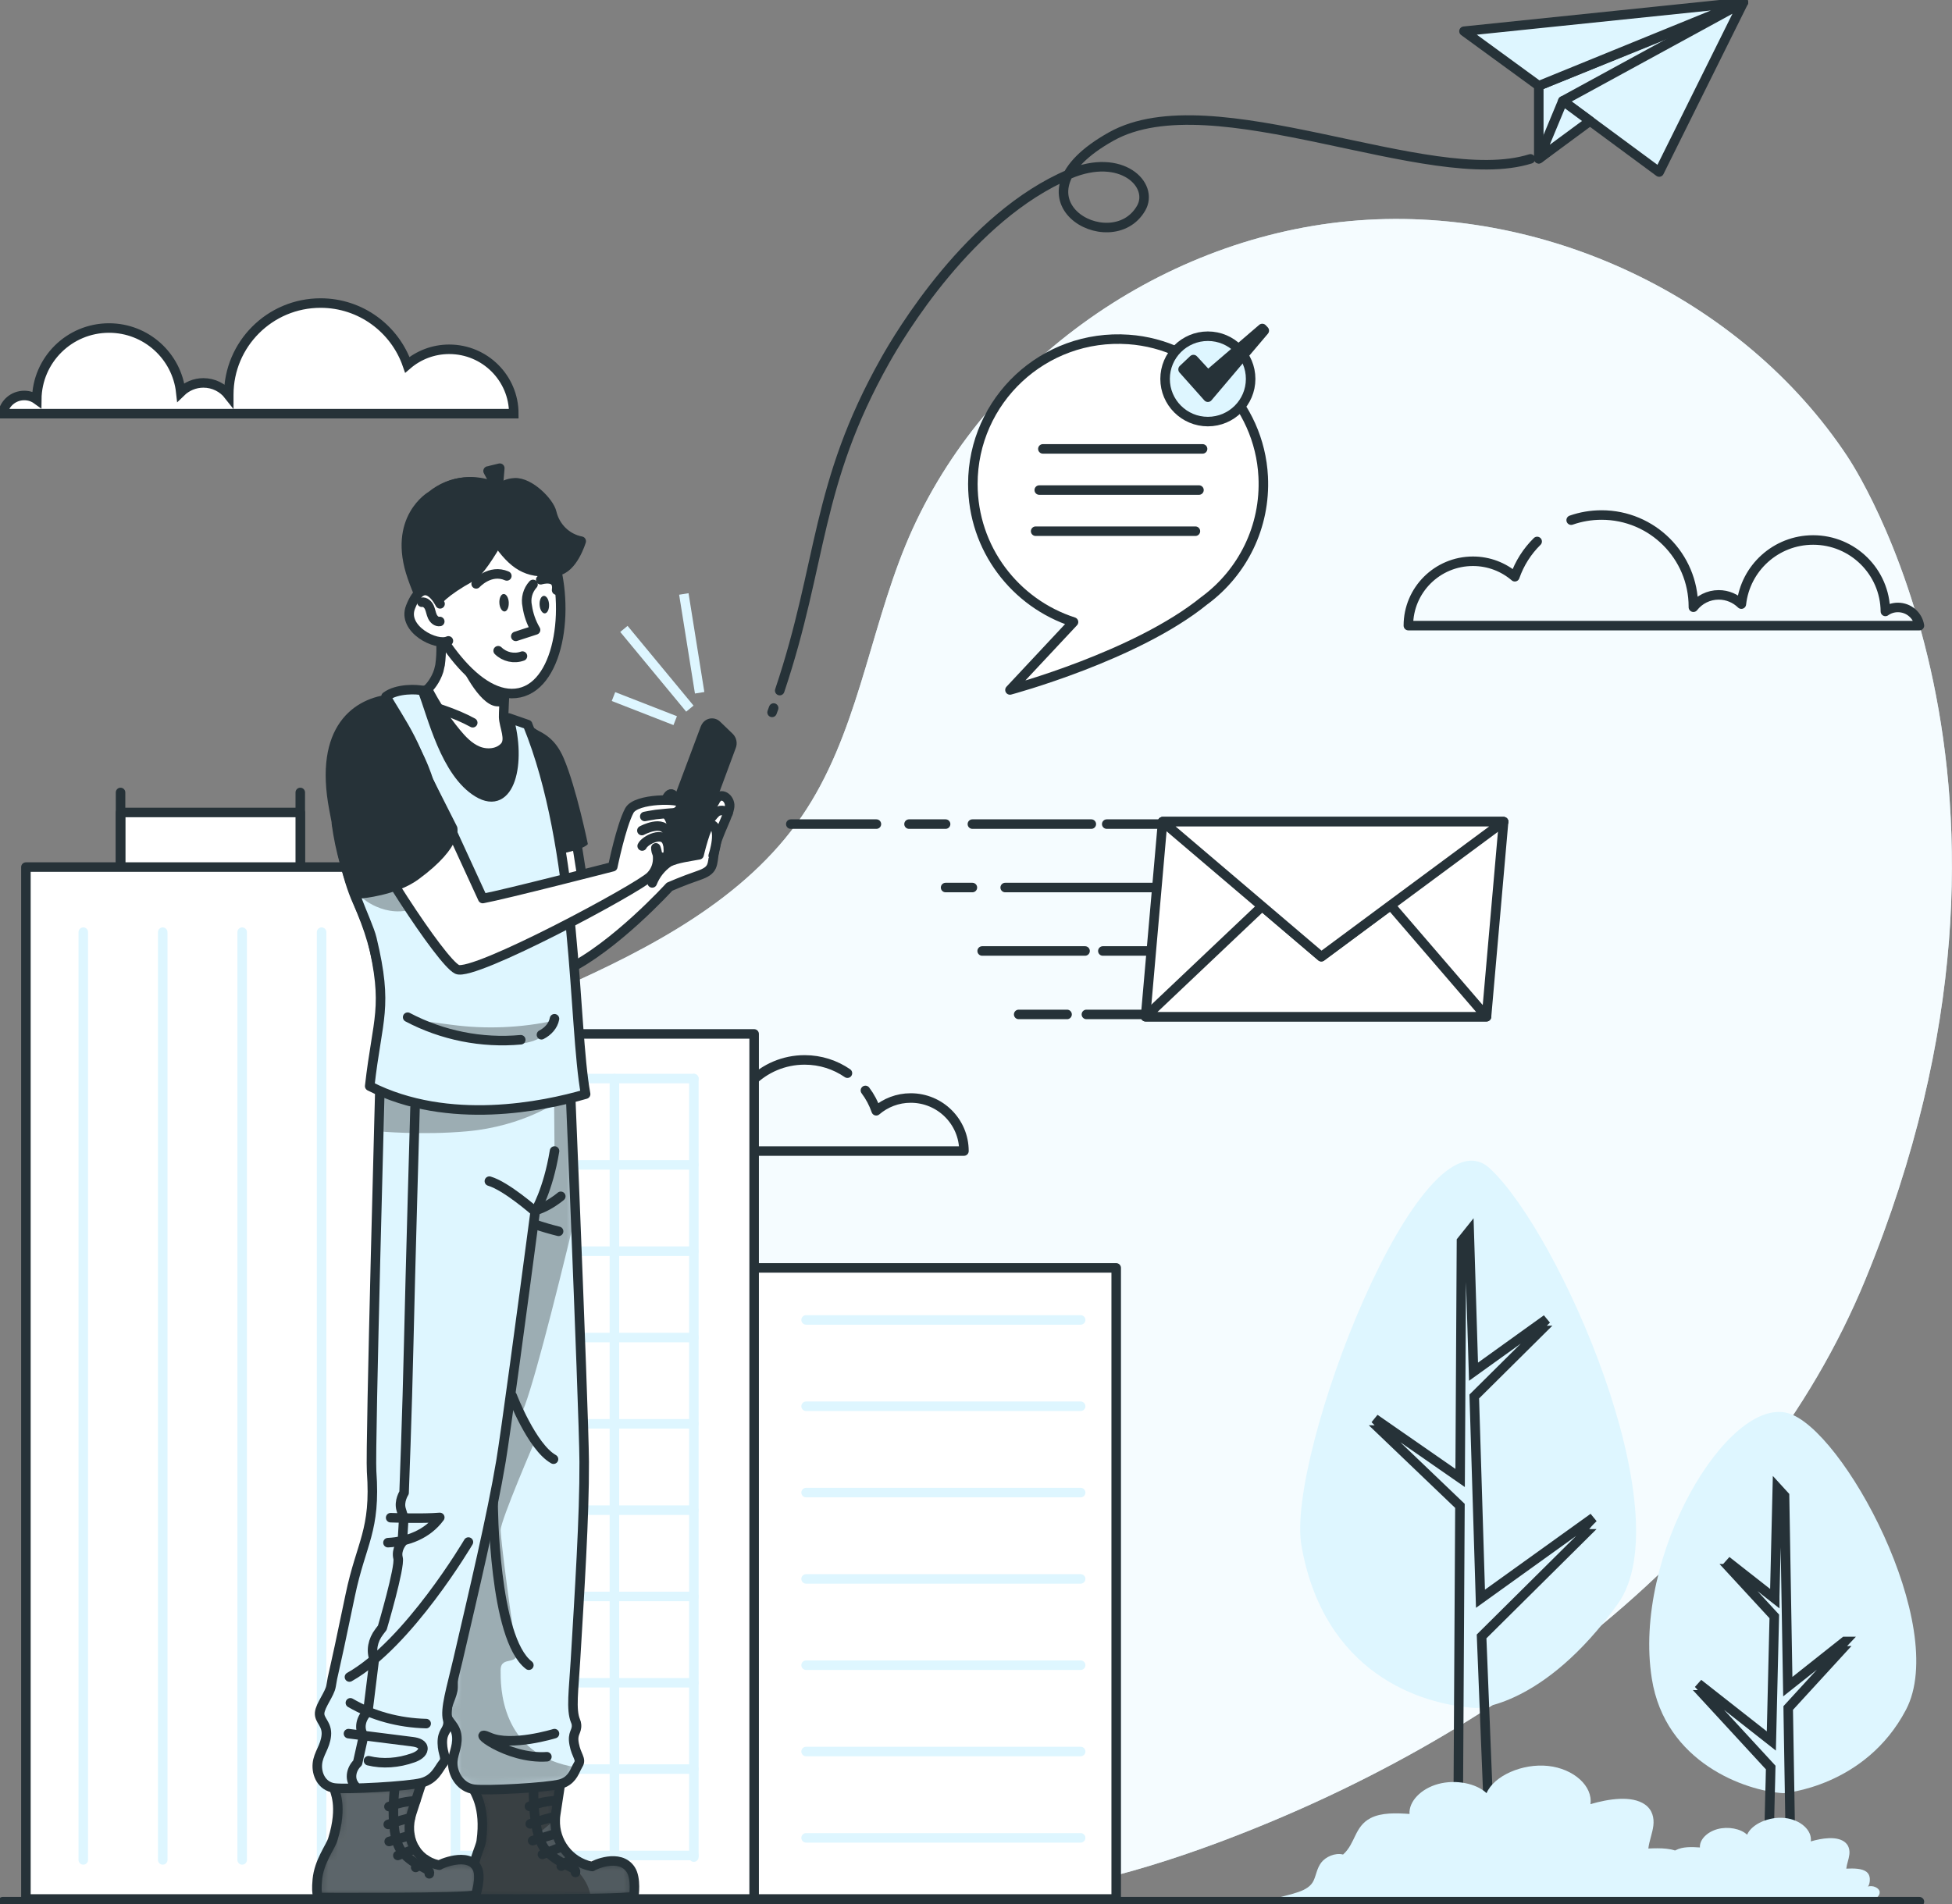 <svg width="205" height="200" viewBox="0 0 205 200" fill="none" xmlns="http://www.w3.org/2000/svg">
<rect x="0" y="0" width="205" height="200" fill="#808080" stroke="none"/>
<g clip-path="url(#clip0_78_16627)">
<path d="M194.063 48.017C183.01 31.274 162.002 21.327 141.691 23.231C121.385 25.135 102.695 38.793 95.097 57.284C91.218 66.731 89.986 77.324 84.184 85.776C78.237 94.441 68.322 99.609 58.597 103.927C48.872 108.245 38.661 112.223 30.985 119.484C23.314 126.745 18.793 138.388 23.329 147.83C27.943 157.427 39.595 161.264 48.006 167.967C56.417 174.67 61.771 184.53 70.366 191.009C78.305 196.993 88.536 199.631 98.567 199.611C108.599 199.592 118.474 197.066 127.844 193.579C156.916 182.752 184.304 162.6 195.903 134.405C217.382 82.181 194.058 48.017 194.058 48.017H194.063Z" fill="#DEF6FF"/>
<g opacity="0.7">
<path d="M194.063 48.017C183.01 31.274 162.002 21.327 141.691 23.231C121.385 25.135 102.695 38.793 95.097 57.284C91.218 66.731 89.986 77.324 84.184 85.776C78.237 94.441 68.322 99.609 58.597 103.927C48.872 108.245 38.661 112.223 30.985 119.484C23.314 126.745 18.793 138.388 23.329 147.83C27.943 157.427 39.595 161.264 48.006 167.967C56.417 174.67 61.771 184.53 70.366 191.009C78.305 196.993 88.536 199.631 98.567 199.611C108.599 199.592 118.474 197.066 127.844 193.579C156.916 182.752 184.304 162.6 195.903 134.405C217.382 82.181 194.058 48.017 194.058 48.017H194.063Z" fill="white"/>
</g>
<path d="M155.008 179.415C155.008 179.415 162.066 179.377 169.892 168.492C176.731 158.977 163.755 129.519 156.473 122.743C149.197 115.967 135.028 152.974 136.678 162.348C139.019 175.705 149.109 179.071 155.013 179.411L155.008 179.415Z" fill="#DEF6FF"/>
<path d="M166.461 161.114L155.597 171.892L156.692 199.354H153.115C153.071 199.164 153.207 180.246 153.324 158.18L144.996 150.21C145.629 150.21 144.495 149.131 144.383 149.025L153.343 155.247C153.416 141.457 153.485 130.354 153.485 130.354L154.297 129.339L154.75 144.085L162.431 138.567C162.319 138.674 161.185 139.752 161.817 139.752L154.828 146.688L155.48 167.933L167.337 159.419C167.176 159.569 165.551 161.114 166.461 161.114Z" stroke="#263238" stroke-miterlimit="10"/>
<path d="M187.297 188.358C187.297 188.358 195.878 187.741 200.162 179.605C204.786 170.819 193.508 149.987 187.745 148.433C181.437 146.728 171.425 163.383 173.474 176.322C174.871 185.157 183.326 188.129 187.293 188.358H187.297Z" fill="#DEF6FF"/>
<path d="M193.741 172.421L187.755 177.167C187.565 166.02 187.414 157.122 187.414 157.122L186.655 156.291L186.382 167.671V167.919L181.315 163.941C181.315 163.941 182.128 164.767 181.714 164.771L186.338 169.789L186.027 182.874L178.356 176.846C178.356 176.846 179.505 178.012 178.916 178.017L185.959 185.662L185.925 187.172L185.881 188.799L185.637 199.121L188.125 199.096C188.066 195.779 188.013 192.297 187.954 188.814C187.906 185.851 187.852 182.888 187.808 180.032C187.808 179.824 187.798 179.62 187.798 179.411L193.299 173.407C192.807 173.412 193.746 172.421 193.746 172.421H193.741Z" stroke="#263238" stroke-miterlimit="10"/>
<path d="M176.604 194.74C175.806 194.103 174.365 194.113 173.11 194.171C173.202 193.37 173.538 192.573 173.635 191.772C173.733 190.971 173.548 190.106 172.754 189.547C171.372 188.576 168.938 188.95 167.03 189.509C167.293 187.619 165.278 185.788 162.591 185.497C159.9 185.205 156.907 186.517 156.118 188.353C155.028 187.313 152.852 186.9 151.041 187.391C149.231 187.881 147.936 189.232 148.029 190.538C146.637 190.446 145.084 190.378 143.93 190.98C142.237 191.864 142.353 193.652 141.049 194.803C140.197 194.584 139.199 195.06 138.761 195.643C138.318 196.221 138.245 196.882 137.973 197.503C137.428 198.747 135.617 198.897 133.889 199.441L177.13 199.796C178.069 199.5 178.873 198.854 178.834 198.164C178.795 197.469 177.631 196.906 176.731 197.251C177.047 197.26 177.544 195.478 176.614 194.735L176.604 194.74Z" fill="#DEF6FF"/>
<path d="M196.039 196.634C195.553 196.245 194.667 196.25 193.898 196.284C193.951 195.793 194.161 195.308 194.219 194.812C194.278 194.317 194.166 193.792 193.679 193.447C192.832 192.855 191.338 193.083 190.17 193.423C190.33 192.267 189.094 191.14 187.449 190.966C185.799 190.786 183.964 191.592 183.482 192.719C182.815 192.083 181.481 191.83 180.372 192.131C179.262 192.432 178.469 193.258 178.527 194.059C177.675 194.001 176.721 193.962 176.016 194.331C174.974 194.871 175.047 195.968 174.249 196.677C173.728 196.541 173.115 196.838 172.847 197.192C172.579 197.547 172.531 197.95 172.365 198.334C172.034 199.096 170.919 199.189 169.863 199.524L196.366 199.742C196.94 199.558 197.432 199.164 197.407 198.742C197.383 198.319 196.672 197.969 196.117 198.183C196.312 198.183 196.614 197.095 196.044 196.643L196.039 196.634Z" fill="#DEF6FF"/>
<path d="M88.998 112.728C87.723 111.849 86.175 111.334 84.505 111.334C80.115 111.334 76.562 114.889 76.562 119.266V119.314C76.051 118.663 75.258 118.246 74.367 118.246C73.603 118.246 72.916 118.552 72.41 119.047C72.065 115.924 69.417 113.495 66.2 113.495C62.768 113.495 59.979 116.259 59.945 119.678C59.639 119.46 59.269 119.334 58.865 119.334C57.925 119.334 57.147 120.014 57.005 120.907H101.234C101.234 117.828 98.733 115.336 95.647 115.336C94.264 115.336 92.994 115.841 92.021 116.677C91.753 115.904 91.368 115.181 90.886 114.54" stroke="#263238" stroke-linecap="round" stroke-linejoin="round"/>
<path d="M165.005 54.637C166.003 54.287 167.079 54.098 168.198 54.098C173.523 54.098 177.84 58.411 177.84 63.724V63.783C178.459 62.991 179.422 62.486 180.503 62.486C181.428 62.486 182.265 62.86 182.878 63.457C183.297 59.669 186.509 56.721 190.418 56.721C194.584 56.721 197.967 60.072 198.006 64.225C198.376 63.958 198.828 63.807 199.32 63.807C200.459 63.807 201.403 64.633 201.578 65.716H147.907C147.907 61.981 150.944 58.955 154.687 58.955C156.366 58.955 157.904 59.567 159.087 60.582C159.578 59.169 160.386 57.906 161.433 56.876" stroke="#263238" stroke-linecap="round" stroke-linejoin="round"/>
<path d="M0.287 43.451H53.959C53.959 39.716 50.921 36.69 47.178 36.69C45.499 36.69 43.961 37.302 42.778 38.317C41.469 34.548 37.892 31.833 33.667 31.833C28.342 31.833 24.025 36.146 24.025 41.46V41.518C23.407 40.726 22.443 40.221 21.362 40.221C20.438 40.221 19.601 40.595 18.987 41.193C18.569 37.404 15.356 34.456 11.448 34.456C7.281 34.456 3.899 37.807 3.86 41.96C3.49 41.693 3.037 41.542 2.546 41.542C1.407 41.542 0.462 42.368 0.287 43.451Z" fill="white" stroke="#263238" stroke-miterlimit="10"/>
<path d="M71.817 62.39L73.477 72.769" stroke="#DEF6FF" stroke-miterlimit="10"/>
<path d="M65.523 66.061L72.45 74.435" stroke="#DEF6FF" stroke-miterlimit="10"/>
<path d="M64.428 73.168L70.911 75.698" stroke="#DEF6FF" stroke-miterlimit="10"/>
<path d="M31.535 91.246V83.241" stroke="#263238" stroke-linecap="round" stroke-linejoin="round"/>
<path d="M12.66 91.246H31.535V85.345H12.66V91.246Z" fill="white" stroke="#263238" stroke-linecap="round" stroke-linejoin="round"/>
<path d="M12.66 91.246V83.241" stroke="#263238" stroke-linecap="round" stroke-linejoin="round"/>
<path d="M79.074 199.471H117.224L117.224 133.181H79.074V199.471Z" fill="white" stroke="#263238" stroke-linecap="round" stroke-linejoin="round"/>
<path d="M41.05 199.471H79.2L79.2 108.604H41.05L41.05 199.471Z" fill="white" stroke="#263238" stroke-linecap="round" stroke-linejoin="round"/>
<path d="M2.721 199.471H40.871L40.871 91.08H2.721L2.721 199.471Z" fill="white" stroke="#263238" stroke-linecap="round" stroke-linejoin="round"/>
<path d="M33.774 97.914V195.367" stroke="#DEF6FF" stroke-linecap="round" stroke-linejoin="round"/>
<path d="M25.432 97.914V195.367" stroke="#DEF6FF" stroke-linecap="round" stroke-linejoin="round"/>
<path d="M17.089 97.914V195.367" stroke="#DEF6FF" stroke-linecap="round" stroke-linejoin="round"/>
<path d="M8.747 97.914V195.367" stroke="#DEF6FF" stroke-linecap="round" stroke-linejoin="round"/>
<path d="M72.868 113.296V122.364V131.427V140.496V149.559V158.627V167.695V176.759V185.827V194.9V195.07" stroke="#DEF6FF" stroke-linecap="round" stroke-linejoin="round"/>
<path d="M64.525 113.296V122.364V131.427V140.496V149.559V158.627V167.695V176.759V185.827V194.9V195.07" stroke="#DEF6FF" stroke-linecap="round" stroke-linejoin="round"/>
<path d="M56.178 113.296V122.364V131.427V140.496V149.559V158.627V167.695V176.759V185.827V194.9V195.07" stroke="#DEF6FF" stroke-linecap="round" stroke-linejoin="round"/>
<path d="M47.835 113.296V122.364V131.427V140.496V149.559V158.627V167.695V176.759V185.827V194.9V195.07" stroke="#DEF6FF" stroke-linecap="round" stroke-linejoin="round"/>
<path d="M72.868 113.296H71.233H63.435H55.633H47.835" stroke="#DEF6FF" stroke-linecap="round" stroke-linejoin="round"/>
<path d="M72.868 122.364H71.233H63.435H55.633H47.835" stroke="#DEF6FF" stroke-linecap="round" stroke-linejoin="round"/>
<path d="M72.868 131.428H71.233H63.435H55.633H47.835" stroke="#DEF6FF" stroke-linecap="round" stroke-linejoin="round"/>
<path d="M72.868 140.495H71.233H63.435H55.633H47.835" stroke="#DEF6FF" stroke-linecap="round" stroke-linejoin="round"/>
<path d="M72.868 149.559H71.233H63.435H55.633H47.835" stroke="#DEF6FF" stroke-linecap="round" stroke-linejoin="round"/>
<path d="M72.868 158.627H71.233H63.435H55.633H47.835" stroke="#DEF6FF" stroke-linecap="round" stroke-linejoin="round"/>
<path d="M72.868 167.695H71.233H63.435H55.633H47.835" stroke="#DEF6FF" stroke-linecap="round" stroke-linejoin="round"/>
<path d="M72.868 176.759H71.233H63.435H55.633H47.835" stroke="#DEF6FF" stroke-linecap="round" stroke-linejoin="round"/>
<path d="M72.868 185.827H71.233H63.435H55.633H47.835" stroke="#DEF6FF" stroke-linecap="round" stroke-linejoin="round"/>
<path d="M72.868 194.899H71.233H63.435H55.633H47.835" stroke="#DEF6FF" stroke-linecap="round" stroke-linejoin="round"/>
<path d="M113.49 138.646H84.656" stroke="#DEF6FF" stroke-linecap="round" stroke-linejoin="round"/>
<path d="M113.49 147.714H84.656" stroke="#DEF6FF" stroke-linecap="round" stroke-linejoin="round"/>
<path d="M113.49 156.782H84.656" stroke="#DEF6FF" stroke-linecap="round" stroke-linejoin="round"/>
<path d="M113.49 165.85H84.656" stroke="#DEF6FF" stroke-linecap="round" stroke-linejoin="round"/>
<path d="M113.49 174.913H84.656" stroke="#DEF6FF" stroke-linecap="round" stroke-linejoin="round"/>
<path d="M113.49 183.981H84.656" stroke="#DEF6FF" stroke-linecap="round" stroke-linejoin="round"/>
<path d="M113.49 193.05H84.656" stroke="#DEF6FF" stroke-linecap="round" stroke-linejoin="round"/>
<path d="M201.578 199.757H184.134H182.104H0.287" stroke="#263238" stroke-linecap="round" stroke-linejoin="round"/>
<path d="M66.565 199.193C66.307 199.315 64.433 199.383 62.043 199.422C57.186 199.504 50.172 199.465 50.172 199.465C50.172 199.465 49.792 199.465 49.646 197.571C49.505 195.677 50.435 194.171 50.542 193.379C51.048 189.746 49.788 188.231 49.768 187.964C49.768 187.692 56.607 187.546 56.607 187.546L58.846 187.396L58.359 190.591C58.33 190.776 58.31 190.961 58.31 191.14C58.218 193.447 59.78 195.551 62.087 196.041C62.111 196.046 62.17 196.056 62.189 196.061H62.194C62.355 195.91 65.105 194.637 66.244 196.396C66.847 197.323 66.565 199.193 66.565 199.193Z" fill="#263238"/>
<mask id="mask0_78_16627" style="mask-type:luminance" maskUnits="userSpaceOnUse" x="49" y="187" width="18" height="13">
<path d="M66.565 199.193C66.307 199.315 64.433 199.383 62.043 199.422C57.186 199.504 50.172 199.465 50.172 199.465C50.172 199.465 49.792 199.465 49.646 197.571C49.505 195.677 50.435 194.171 50.542 193.379C51.048 189.746 49.788 188.231 49.768 187.964C49.768 187.692 56.607 187.546 56.607 187.546L58.846 187.396L58.359 190.591C58.33 190.776 58.31 190.961 58.31 191.14C58.218 193.447 59.78 195.551 62.087 196.041C62.111 196.046 62.17 196.056 62.189 196.061H62.194C62.355 195.91 65.105 194.637 66.244 196.396C66.847 197.323 66.565 199.193 66.565 199.193Z" fill="white"/>
</mask>
<g mask="url(#mask0_78_16627)">
<path opacity="0.2" d="M66.565 199.193C66.307 199.315 64.433 199.383 62.043 199.422C57.186 199.504 50.172 199.465 50.172 199.465C50.172 199.465 49.792 199.465 49.646 197.571C49.505 195.677 50.435 194.171 50.542 193.379C51.048 189.746 49.788 188.231 49.768 187.964C49.768 187.692 56.607 187.546 56.607 187.546L58.846 187.396L58.359 190.591C58.33 190.776 58.31 190.961 58.31 191.14C58.218 193.447 59.78 195.551 62.087 196.041C62.111 196.046 62.17 196.056 62.189 196.061H62.194C62.355 195.91 65.105 194.637 66.244 196.396C66.847 197.323 66.565 199.193 66.565 199.193Z" fill="white"/>
<path opacity="0.3" d="M62.043 199.417C57.186 199.499 50.172 199.46 50.172 199.46C50.172 199.46 49.792 199.46 49.646 197.566C49.505 195.672 50.435 194.166 50.542 193.375C51.048 189.741 49.788 188.226 49.768 187.959C49.768 187.687 56.607 187.541 56.607 187.541L58.846 187.391L58.359 190.587C58.33 190.771 58.31 190.956 58.31 191.135C56.767 192.408 55.541 193.433 55.541 193.433C55.541 193.433 61.771 195.502 62.043 199.417Z" fill="black"/>
</g>
<path d="M66.565 199.193C66.307 199.315 64.433 199.383 62.043 199.422C57.186 199.504 50.172 199.465 50.172 199.465C50.172 199.465 49.792 199.465 49.646 197.571C49.505 195.677 50.435 194.171 50.542 193.379C51.048 189.746 49.788 188.231 49.768 187.964C49.768 187.692 56.607 187.546 56.607 187.546L58.846 187.396L58.359 190.591C58.33 190.776 58.31 190.961 58.31 191.14C58.218 193.447 59.78 195.551 62.087 196.041C62.111 196.046 62.17 196.056 62.189 196.061H62.194C62.355 195.91 65.105 194.637 66.244 196.396C66.847 197.323 66.565 199.193 66.565 199.193Z" stroke="#263238" stroke-linecap="round" stroke-linejoin="round"/>
<path d="M60.301 183.219C60.529 184.438 61.099 184.783 60.729 185.356C60.675 185.443 60.622 185.545 60.568 185.652C60.281 186.245 59.974 187.08 58.845 187.396C57.517 187.77 51.155 188.115 49.782 187.945C48.41 187.775 47.631 186.478 47.553 185.399C47.471 184.326 48.069 183.631 47.977 182.412C47.884 181.198 46.93 180.839 46.867 180.027C46.804 179.221 47.592 178.036 47.582 177.225C47.563 175.515 47.612 177.38 47.952 167.661C48.142 162.119 49.486 160.915 47.952 154.63C47.398 152.362 41.44 111.295 41.44 111.295L59.814 112.393C59.814 112.393 60.106 119.387 60.437 127.649C60.855 138.159 61.337 150.72 61.352 153.547C61.381 159.288 60.855 167.331 60.432 174.471C60.252 177.516 59.945 179.615 60.442 180.775C60.5 180.902 60.534 181.028 60.544 181.164C60.607 181.961 60.067 181.999 60.301 183.219Z" fill="#DEF6FF"/>
<mask id="mask1_78_16627" style="mask-type:luminance" maskUnits="userSpaceOnUse" x="41" y="111" width="21" height="77">
<path d="M60.301 183.219C60.529 184.438 61.099 184.783 60.729 185.356C60.675 185.443 60.622 185.545 60.568 185.652C60.281 186.245 59.974 187.08 58.845 187.396C57.517 187.77 51.155 188.115 49.782 187.945C48.41 187.775 47.631 186.478 47.553 185.399C47.471 184.326 48.069 183.631 47.977 182.412C47.884 181.198 46.93 180.839 46.867 180.027C46.804 179.221 47.592 178.036 47.582 177.225C47.563 175.515 47.612 177.38 47.952 167.661C48.142 162.119 49.486 160.915 47.952 154.63C47.398 152.362 41.44 111.295 41.44 111.295L59.814 112.393C59.814 112.393 60.106 119.387 60.437 127.649C60.855 138.159 61.337 150.72 61.352 153.547C61.381 159.288 60.855 167.331 60.432 174.471C60.252 177.516 59.945 179.615 60.442 180.775C60.5 180.902 60.534 181.028 60.544 181.164C60.607 181.961 60.067 181.999 60.301 183.219Z" fill="white"/>
</mask>
<g mask="url(#mask1_78_16627)">
<path opacity="0.3" d="M60.568 185.647C60.281 186.24 59.974 187.075 58.845 187.391C57.517 187.765 51.155 188.11 49.782 187.94C48.41 187.77 47.631 186.473 47.553 185.395C47.471 184.321 48.069 183.627 47.977 182.407C47.884 181.193 46.93 180.834 46.867 180.023C46.804 179.216 47.592 178.031 47.582 177.22C47.563 175.51 47.612 177.375 47.952 167.656C48.142 162.115 49.486 160.91 47.952 154.625C47.398 152.357 41.44 111.29 41.44 111.29L59.814 112.388C59.814 112.388 60.106 119.382 60.437 127.644C58.222 136.833 55.652 146.946 54.689 148.646L56.207 151.293C56.207 151.293 52.576 159.701 52.576 160.716C52.576 161.731 53.817 171.226 54.226 173.203C54.63 175.18 52.576 173.772 52.576 175.433C52.576 176.958 52.411 184.404 60.568 185.647Z" fill="black"/>
</g>
<path d="M60.301 183.219C60.529 184.438 61.099 184.783 60.729 185.356C60.675 185.443 60.622 185.545 60.568 185.652C60.281 186.245 59.974 187.08 58.845 187.396C57.517 187.77 51.155 188.115 49.782 187.945C48.41 187.775 47.631 186.478 47.553 185.399C47.471 184.326 48.069 183.631 47.977 182.412C47.884 181.198 46.93 180.839 46.867 180.027C46.804 179.221 47.592 178.036 47.582 177.225C47.563 175.515 47.612 177.38 47.952 167.661C48.142 162.119 49.486 160.915 47.952 154.63C47.398 152.362 41.44 111.295 41.44 111.295L59.814 112.393C59.814 112.393 60.106 119.387 60.437 127.649C60.855 138.159 61.337 150.72 61.352 153.547C61.381 159.288 60.855 167.331 60.432 174.471C60.252 177.516 59.945 179.615 60.442 180.775C60.5 180.902 60.534 181.028 60.544 181.164C60.607 181.961 60.067 181.999 60.301 183.219Z" stroke="#263238" stroke-linecap="round" stroke-linejoin="round"/>
<path d="M58.894 125.662C58.894 125.662 56.64 127.62 54.718 127.255" stroke="#263238" stroke-linecap="round" stroke-linejoin="round"/>
<path d="M58.665 129.339C58.665 129.339 54.869 128.426 54.435 127.658" stroke="#263238" stroke-linecap="round" stroke-linejoin="round"/>
<path d="M53.798 146.64C53.798 146.64 55.852 151.997 58.13 153.274" stroke="#263238" stroke-linecap="round" stroke-linejoin="round"/>
<path d="M58.232 182.102C58.232 182.102 53.681 183.505 51.394 182.48C49.106 181.456 53.18 184.826 57.434 184.53" stroke="#263238" stroke-linecap="round" stroke-linejoin="round"/>
<path d="M51.788 157.884C51.788 157.884 51.827 172.086 55.54 174.913" stroke="#263238" stroke-linecap="round" stroke-linejoin="round"/>
<path d="M55.599 189.741C55.599 189.741 57.02 189.153 58.353 189.163" stroke="#263238" stroke-linecap="round" stroke-linejoin="round"/>
<path d="M55.686 191.582C55.686 191.582 57.005 191.116 57.954 190.902" stroke="#263238" stroke-linecap="round" stroke-linejoin="round"/>
<path d="M55.935 193.345L58.062 192.709" stroke="#263238" stroke-linecap="round" stroke-linejoin="round"/>
<path d="M56.966 194.788L58.718 194.099" stroke="#263238" stroke-linecap="round" stroke-linejoin="round"/>
<path d="M58.947 196.022L59.969 195.245" stroke="#263238" stroke-linecap="round" stroke-linejoin="round"/>
<path d="M56.042 187.988C56.042 187.988 55.871 192.865 57.409 194.443C58.947 196.027 60.578 196.07 60.437 196.687" stroke="#263238" stroke-linecap="round" stroke-linejoin="round"/>
<path d="M42.01 187.415C42.01 187.415 35.127 187.561 35.098 187.828C35.074 188.1 36.072 189.611 34.942 193.239C34.694 194.031 33.506 195.531 33.326 197.426C33.146 199.32 33.526 199.315 33.526 199.315C33.526 199.315 49.126 199.402 49.963 199.043C49.963 199.043 50.566 197.178 50.123 196.255C49.247 194.414 46.03 195.901 46.132 195.92C46.166 195.93 46.064 195.905 46.03 195.896C43.63 195.366 42.423 192.967 43.241 190.456L44.278 187.265L42.014 187.415H42.01Z" fill="#263238"/>
<mask id="mask2_78_16627" style="mask-type:luminance" maskUnits="userSpaceOnUse" x="33" y="187" width="18" height="13">
<path d="M42.01 187.415C42.01 187.415 35.127 187.561 35.098 187.828C35.074 188.1 36.072 189.611 34.942 193.239C34.694 194.031 33.506 195.531 33.326 197.426C33.146 199.32 33.526 199.315 33.526 199.315C33.526 199.315 49.126 199.402 49.963 199.043C49.963 199.043 50.566 197.178 50.123 196.255C49.247 194.414 46.03 195.901 46.132 195.92C46.166 195.93 46.064 195.905 46.03 195.896C43.63 195.366 42.423 192.967 43.241 190.456L44.278 187.265L42.014 187.415H42.01Z" fill="white"/>
</mask>
<g mask="url(#mask2_78_16627)">
<path opacity="0.25" d="M42.01 187.415C42.01 187.415 35.127 187.561 35.098 187.828C35.074 188.1 36.072 189.611 34.942 193.239C34.694 194.031 33.506 195.531 33.326 197.426C33.146 199.32 33.526 199.315 33.526 199.315C33.526 199.315 49.126 199.402 49.963 199.043C49.963 199.043 50.566 197.178 50.123 196.255C49.247 194.414 46.03 195.901 46.132 195.92C46.166 195.93 46.064 195.905 46.03 195.896C43.63 195.366 42.423 192.967 43.241 190.456L44.278 187.265L42.014 187.415H42.01Z" fill="white"/>
</g>
<path d="M42.01 187.415C42.01 187.415 35.127 187.561 35.098 187.828C35.074 188.1 36.072 189.611 34.942 193.239C34.694 194.031 33.506 195.531 33.326 197.426C33.146 199.32 33.526 199.315 33.526 199.315C33.526 199.315 49.126 199.402 49.963 199.043C49.963 199.043 50.566 197.178 50.123 196.255C49.247 194.414 46.03 195.901 46.132 195.92C46.166 195.93 46.064 195.905 46.03 195.896C43.63 195.366 42.423 192.967 43.241 190.456L44.278 187.265L42.014 187.415H42.01Z" stroke="#263238" stroke-linecap="round" stroke-linejoin="round"/>
<path d="M58.164 112.388L39.98 111.29C39.98 111.29 38.86 152.289 39.026 154.552C39.479 160.827 37.931 162.027 36.782 167.564C34.772 177.269 35.044 175.403 34.767 177.113C34.636 177.924 33.648 179.105 33.57 179.911C33.492 180.717 34.387 181.077 34.271 182.291C34.154 183.505 33.433 184.2 33.331 185.273C33.229 186.347 33.784 187.643 35.122 187.813C36.466 187.983 42.886 187.638 44.283 187.264C45.679 186.89 46.054 185.802 46.517 185.229C46.984 184.656 46.478 184.311 46.453 183.097C46.429 181.883 46.979 181.839 47.052 181.043C47.067 180.911 47.052 180.78 47.018 180.654C46.716 179.493 47.388 177.4 48.094 174.359C49.744 167.234 51.657 159.2 52.615 153.469C53.092 150.613 54.81 137.819 56.207 127.255C56.207 127.255 57.551 125.089 58.237 120.902" fill="#DEF6FF"/>
<mask id="mask3_78_16627" style="mask-type:luminance" maskUnits="userSpaceOnUse" x="33" y="111" width="26" height="77">
<path d="M58.164 112.388L39.98 111.29C39.98 111.29 38.86 152.289 39.026 154.552C39.479 160.827 37.931 162.027 36.782 167.564C34.772 177.269 35.044 175.403 34.767 177.113C34.636 177.924 33.648 179.105 33.57 179.911C33.492 180.717 34.387 181.077 34.271 182.291C34.154 183.505 33.433 184.2 33.331 185.273C33.229 186.347 33.784 187.643 35.122 187.813C36.466 187.983 42.886 187.638 44.283 187.264C45.679 186.89 46.054 185.802 46.517 185.229C46.984 184.656 46.478 184.311 46.453 183.097C46.429 181.883 46.979 181.839 47.052 181.043C47.067 180.911 47.052 180.78 47.018 180.654C46.716 179.493 47.388 177.4 48.094 174.359C49.744 167.234 51.657 159.2 52.615 153.469C53.092 150.613 54.81 137.819 56.207 127.255C56.207 127.255 57.551 125.089 58.237 120.902" fill="white"/>
</mask>
<g mask="url(#mask3_78_16627)">
<path opacity="0.3" d="M39.941 112.713L39.78 118.838C39.78 118.838 44.263 119.26 49.009 118.838C55.02 118.304 58.67 115.647 58.67 115.647L58.169 112.388C58.169 112.388 51.359 114.219 48.001 113.961C44.638 113.704 41.474 113.301 39.946 112.713H39.941Z" fill="black"/>
</g>
<path d="M58.164 112.388L39.98 111.29C39.98 111.29 38.86 152.289 39.026 154.552C39.479 160.827 37.931 162.027 36.782 167.564C34.772 177.269 35.044 175.403 34.767 177.113C34.636 177.924 33.648 179.105 33.57 179.911C33.492 180.717 34.387 181.077 34.271 182.291C34.154 183.505 33.433 184.2 33.331 185.273C33.229 186.347 33.784 187.643 35.122 187.813C36.466 187.983 42.886 187.638 44.283 187.264C45.679 186.89 46.054 185.802 46.517 185.229C46.984 184.656 46.478 184.311 46.453 183.097C46.429 181.883 46.979 181.839 47.052 181.043C47.067 180.911 47.052 180.78 47.018 180.654C46.716 179.493 47.388 177.4 48.094 174.359C49.744 167.234 51.657 159.2 52.615 153.469C53.092 150.613 54.81 137.819 56.207 127.255C56.207 127.255 57.551 125.089 58.237 120.902" stroke="#263238" stroke-linecap="round" stroke-linejoin="round"/>
<path d="M49.194 161.979C49.194 161.979 42.91 172.664 36.699 176.156" stroke="#263238" stroke-linecap="round" stroke-linejoin="round"/>
<path d="M36.597 182.102C38.846 182.388 41.094 182.67 43.348 182.956C43.849 183.02 44.463 183.214 44.414 183.729C44.37 184.176 43.844 184.477 43.397 184.637C41.83 185.2 40.17 185.312 38.7 184.948" stroke="#263238" stroke-linecap="round" stroke-linejoin="round"/>
<path d="M36.797 178.867C39.123 180.222 41.869 180.975 44.755 181.048" stroke="#263238" stroke-linecap="round" stroke-linejoin="round"/>
<path d="M41.026 159.42C41.026 159.42 44.443 159.546 46.186 159.391C44.886 161.168 42.803 161.941 40.744 162.043" stroke="#263238" stroke-linecap="round" stroke-linejoin="round"/>
<path d="M43.587 116.356C43.587 116.356 43.085 133.813 42.925 141.074C42.764 148.335 42.438 156.801 42.438 156.801C42.438 156.801 41.859 157.676 42.131 158.564L42.404 159.458L42.253 161.984C42.253 161.984 41.571 162.742 41.805 163.664C42.039 164.582 40.15 170.979 40.15 170.979L39.824 171.407C39.138 172.3 38.938 173.413 39.308 174.311L38.632 179.79L38.622 179.8C37.862 180.523 37.678 181.602 38.194 182.32L37.556 185.172C36.884 185.822 36.719 186.789 37.171 187.435L37.283 187.595" stroke="#263238" stroke-linecap="round" stroke-linejoin="round"/>
<path d="M75.078 84.183C74.581 85.247 70.444 88.079 70.444 88.079C70.444 87.612 70.541 87.151 70.736 86.728C71.033 86.277 71.242 85.835 71.412 85.568C71.461 84.829 71.218 84.101 70.736 83.537C70.171 82.916 69.728 84.475 69.48 85.519C69.237 86.558 67.601 88.142 67.679 88.9C67.816 89.788 68.001 90.672 68.229 91.542C68.229 91.542 61.294 93.975 60.529 92.494C58.904 89.366 57.112 86.325 55.156 83.387C53.525 85.66 54.81 88.797 55.73 92.654C56.65 96.511 59.478 101.907 59.478 101.907C64.55 99.483 70.312 93.145 70.312 93.145C70.312 93.145 71.666 92.542 73.34 91.969C75.014 91.396 74.771 90.906 75.039 89.264C75.311 87.622 76.713 85.383 76.63 84.533C76.547 83.683 75.564 83.12 75.073 84.183H75.078Z" fill="white" stroke="#263238" stroke-linecap="round" stroke-linejoin="round"/>
<path d="M58.675 92.382C58.612 95.898 59.308 107.822 60.062 112.553L39.42 112.034V111.689C40.934 106.093 39.951 100.056 37.561 94.772C36.296 91.979 35.731 88.409 35.079 85.028C33.419 76.421 37.585 73.76 41.066 73.43C42.409 73.366 42.526 72.468 43.523 72.531C44.419 72.584 44.984 72.511 45.509 72.288C45.943 74.051 48.342 79.229 49.165 79.821C49.987 80.414 51.18 80.603 52.012 80.025C52.84 79.447 53.068 78.345 53.258 77.354C53.355 76.829 53.487 76.276 53.716 75.795C54.932 76.402 57.054 77.121 58.632 79.953C60.559 86.204 59.508 82.197 61.007 91.367C61.236 92.77 58.675 92.387 58.675 92.387V92.382Z" fill="white" stroke="#263238" stroke-linecap="round" stroke-linejoin="round"/>
<path d="M55.419 76.11L53.423 75.416C54.776 80.049 53.608 85.319 50.182 83.24C46.76 81.162 45.402 75.168 44.38 72.545C43.844 72.38 41.669 72.297 40.539 73.167C41.717 75.319 44.92 79.593 44.54 83.066C44.117 86.947 41.056 90.405 35.331 86.5C36.11 92.386 38.588 96.632 39.06 98.618C40.802 105.884 39.639 106.899 38.826 114.088C47.091 118.304 57.113 116.206 61.503 114.928C60.164 107.642 60.748 89.186 55.414 76.115L55.419 76.11Z" fill="#DEF6FF"/>
<mask id="mask4_78_16627" style="mask-type:luminance" maskUnits="userSpaceOnUse" x="35" y="72" width="27" height="45">
<path d="M55.419 76.11L53.423 75.416C54.776 80.049 53.608 85.319 50.182 83.24C46.76 81.162 45.402 75.168 44.38 72.545C43.844 72.38 41.669 72.297 40.539 73.167C41.717 75.319 44.92 79.593 44.54 83.066C44.117 86.947 41.056 90.405 35.331 86.5C36.11 92.386 38.588 96.632 39.06 98.618C40.802 105.884 39.639 106.899 38.826 114.088C47.091 118.304 57.113 116.206 61.503 114.928C60.164 107.642 60.748 89.186 55.414 76.115L55.419 76.11Z" fill="white"/>
</mask>
<g mask="url(#mask4_78_16627)">
<path opacity="0.3" d="M42.808 107.03C42.808 107.03 56.305 112.907 58.232 107.205C54.684 107.973 51.038 108.123 47.441 107.647L42.808 107.035" fill="black"/>
<path opacity="0.3" d="M38.028 94.319L47.831 86.543C47.831 86.543 49.768 91.895 44.56 94.951C41.031 97.025 38.023 94.314 38.023 94.314L38.028 94.319Z" fill="black"/>
</g>
<path d="M55.419 76.11L53.423 75.416C54.776 80.049 53.608 85.319 50.182 83.24C46.76 81.162 45.402 75.168 44.38 72.545C43.844 72.38 41.669 72.297 40.539 73.167C41.717 75.319 44.92 79.593 44.54 83.066C44.117 86.947 41.056 90.405 35.331 86.5C36.11 92.386 38.588 96.632 39.06 98.618C40.802 105.884 39.639 106.899 38.826 114.088C47.091 118.304 57.113 116.206 61.503 114.928C60.164 107.642 60.748 89.186 55.414 76.115L55.419 76.11Z" stroke="#263238" stroke-linecap="round" stroke-linejoin="round"/>
<path d="M58.232 107.012C58.1 107.75 57.531 108.352 56.864 108.692" stroke="#263238" stroke-linecap="round" stroke-linejoin="round"/>
<path d="M54.689 109.217C50.61 109.596 46.429 108.76 42.812 106.847" stroke="#263238" stroke-linecap="round" stroke-linejoin="round"/>
<path d="M73.598 76.3L69.388 87.544C69.232 87.948 69.281 88.409 69.509 88.773L70.293 90.026C70.678 90.643 72.036 90.828 72.62 90.43C72.824 90.289 72.985 90.09 73.087 89.852L77.253 78.617C77.477 78.093 77.356 77.476 76.951 77.082L75.637 75.815C75.126 75.314 74.323 75.344 73.846 75.883C73.739 76.004 73.656 76.145 73.598 76.3Z" fill="#263238"/>
<path d="M35.331 79.331C35.331 79.331 35.331 81.366 36.529 84.203C38.563 89.021 46.307 101.013 48.006 101.824C49.705 102.635 67.066 93.31 68.322 92.032C69.578 90.755 68.877 89.06 68.877 89.06C68.877 89.06 68.857 90.255 69.875 90.036C70.517 89.895 69.987 87.913 69.987 87.913C69.987 87.913 71.164 87.083 70.045 85.548C70.045 85.548 71.632 85.548 71.525 84.353C71.481 83.877 66.808 83.804 66.093 85.145C65.222 86.777 64.355 91.037 64.355 91.037C64.355 91.037 53.039 93.951 50.697 94.383L44.536 80.973" fill="white"/>
<path d="M35.331 79.331C35.331 79.331 35.331 81.366 36.529 84.203C38.563 89.021 46.307 101.013 48.006 101.824C49.705 102.635 67.066 93.31 68.322 92.032C69.578 90.755 68.877 89.06 68.877 89.06C68.877 89.06 68.857 90.255 69.875 90.036C70.517 89.895 69.987 87.913 69.987 87.913C69.987 87.913 71.164 87.083 70.045 85.548C70.045 85.548 71.632 85.548 71.525 84.353C71.481 83.877 66.808 83.804 66.093 85.145C65.222 86.777 64.355 91.037 64.355 91.037C64.355 91.037 53.039 93.951 50.697 94.383L44.536 80.973" stroke="#263238" stroke-linecap="round" stroke-linejoin="round"/>
<path d="M68.497 92.742C68.847 91.853 69.456 91.09 70.244 90.551C71.159 90.114 72.42 89.983 73.418 89.788C73.418 89.788 74.197 86.5 74.62 86.588C75.91 86.86 74.902 89.881 74.902 89.881" fill="white"/>
<path d="M68.497 92.742C68.847 91.853 69.456 91.09 70.244 90.551C71.159 90.114 72.42 89.983 73.418 89.788C73.418 89.788 74.197 86.5 74.62 86.588C75.91 86.86 74.902 89.881 74.902 89.881" stroke="#263238" stroke-linecap="round" stroke-linejoin="round"/>
<path d="M76.46 85.407C76.115 85.062 75.56 85.038 75.185 85.354C74.562 85.922 73.608 87.53 72.591 88.389" stroke="#263238" stroke-linecap="round" stroke-linejoin="round"/>
<path d="M67.441 88.865C67.718 88.253 69.69 87.214 70.084 88.545" stroke="#263238" stroke-linecap="round" stroke-linejoin="round"/>
<path d="M67.412 87.243C67.412 87.243 69.694 85.999 70.152 87.539" stroke="#263238" stroke-linecap="round" stroke-linejoin="round"/>
<path d="M67.714 85.762C67.714 85.762 68.668 85.577 68.872 85.558C69.632 85.48 70.449 85.388 70.858 85.388" stroke="#263238" stroke-linecap="round" stroke-linejoin="round"/>
<path d="M56.202 127.26C56.202 127.26 53.165 124.584 51.394 124.069L56.202 127.26Z" fill="#DEF6FF"/>
<path d="M56.202 127.26C56.202 127.26 53.165 124.584 51.394 124.069" stroke="#263238" stroke-linecap="round" stroke-linejoin="round"/>
<path d="M40.847 189.766C40.847 189.766 42.317 189.168 43.65 189.178" stroke="#263238" stroke-linecap="round" stroke-linejoin="round"/>
<path d="M40.773 191.641C40.773 191.641 42.131 191.165 43.1 190.946" stroke="#263238" stroke-linecap="round" stroke-linejoin="round"/>
<path d="M40.871 193.433L43.051 192.787" stroke="#263238" stroke-linecap="round" stroke-linejoin="round"/>
<path d="M41.781 194.9L43.587 194.2" stroke="#263238" stroke-linecap="round" stroke-linejoin="round"/>
<path d="M43.655 196.158L44.74 195.366" stroke="#263238" stroke-linecap="round" stroke-linejoin="round"/>
<path d="M41.44 187.988C41.44 187.988 40.847 192.942 42.253 194.55C43.655 196.158 45.281 196.206 45.086 196.828" stroke="#263238" stroke-linecap="round" stroke-linejoin="round"/>
<path d="M53.238 75.217C53.238 75.217 55.292 83.211 51.997 83.814C47.505 84.639 44.385 72.54 44.385 72.54C45.071 72.492 45.154 72.21 45.752 71.865C45.752 71.865 50.776 81.861 53.243 75.212L53.238 75.217Z" fill="#263238"/>
<path d="M39.576 73.702C39.576 73.702 34.879 74.634 34.859 81.599C34.84 88.516 37.941 94.373 37.941 94.373C37.941 94.373 41.61 94.077 43.927 92.382C48.785 88.832 48.006 86.84 48.006 86.84L45.456 81.798C45.456 81.798 44.618 78.573 40.978 73.425L39.576 73.697V73.702Z" fill="#263238"/>
<path d="M55.711 76.387C58.271 83.638 58.383 86.353 58.846 89.7C58.846 89.7 61.352 89.2 61.737 88.661C61.737 88.661 60.52 82.725 59.206 79.656C58.373 77.708 57.269 77.018 55.711 76.387Z" fill="#263238"/>
<path d="M53.234 68.154C53.234 68.154 52.869 74.799 52.893 75.333C52.937 76.343 53.667 77.674 52.995 78.427C52.319 79.18 51.111 79.267 50.177 78.879C49.242 78.49 48.522 77.723 47.88 76.941C46.726 75.532 45.714 74.002 44.891 72.385C45.125 72.21 45.767 71.452 46.079 70.442C46.079 70.442 46.205 69.879 46.215 69.854C46.41 68.519 46.337 67.071 46.157 65.735C45.796 63.03 44.984 60.772 44.984 60.772L53.234 68.159V68.154Z" fill="white" stroke="#263238" stroke-linecap="round" stroke-linejoin="round"/>
<path d="M46.312 74.498C47.743 74.984 48.785 75.445 49.647 75.916L46.312 74.498Z" fill="#263238"/>
<path d="M46.312 74.498C47.743 74.984 48.785 75.445 49.647 75.916" stroke="#263238" stroke-linecap="round" stroke-linejoin="round"/>
<path d="M45.29 52.082C45.29 52.082 41.143 54.447 43.294 60.621C45.446 66.794 50.22 73.691 54.557 72.768C58.894 71.845 60.023 63.243 57.726 57.512C55.428 51.781 49.593 48.599 45.29 52.082Z" fill="white" stroke="#263238" stroke-linecap="round" stroke-linejoin="round"/>
<path d="M57.662 63.477C57.692 63.987 57.492 64.415 57.219 64.429C56.947 64.444 56.699 64.045 56.669 63.535C56.64 63.025 56.83 62.608 57.112 62.588C57.39 62.574 57.633 62.967 57.662 63.472V63.477Z" fill="#263238"/>
<path d="M53.428 63.283C53.457 63.783 53.267 64.21 52.995 64.23C52.722 64.245 52.474 63.846 52.445 63.346C52.416 62.846 52.605 62.408 52.888 62.394C53.165 62.379 53.404 62.773 53.433 63.288L53.428 63.283Z" fill="#263238"/>
<path d="M55.024 53.146C52.245 50.45 48.463 49.61 45.441 52.058C45.441 52.058 41.294 54.423 43.445 60.597C43.966 62.068 44.594 63.501 45.329 64.881L45.407 64.949C45.407 64.949 44.044 63.593 49.451 60.611C51.228 59.606 53.851 53.369 55.029 53.146H55.024Z" fill="#263238" stroke="#263238" stroke-linecap="round" stroke-linejoin="round"/>
<path d="M50.683 55.162C50.683 55.162 51.062 50.859 54.06 50.713C55.623 50.635 57.687 52.729 57.945 53.836C58.3 55.361 59.497 56.551 61.04 56.847C61.04 56.847 60.169 59.767 58.48 59.975C55.691 60.316 54.245 59.665 52.449 57.212C51.934 56.508 51.383 55.832 50.751 55.23L50.683 55.167V55.162Z" fill="#263238" stroke="#263238" stroke-linecap="round" stroke-linejoin="round"/>
<path d="M46.215 63.429C46.215 63.429 44.574 60.058 43.114 63.769C42.204 66.081 45.845 67.926 47.091 67.319" fill="white"/>
<path d="M46.215 63.429C46.215 63.429 44.574 60.058 43.114 63.769C42.204 66.081 45.845 67.926 47.091 67.319" stroke="#263238" stroke-linecap="round" stroke-linejoin="round"/>
<path d="M55.979 61.389C55.419 62.005 55.19 62.855 55.37 63.667C55.497 64.551 55.794 65.396 56.246 66.168L54.168 66.843" stroke="#263238" stroke-linecap="round" stroke-linejoin="round"/>
<path d="M52.318 68.353C52.99 69.014 53.983 69.233 54.869 68.917" stroke="#263238" stroke-linecap="round" stroke-linejoin="round"/>
<path d="M50.006 61.33C50.006 61.33 51.457 59.718 53.228 60.495" stroke="#263238" stroke-linecap="round" stroke-linejoin="round"/>
<path d="M56.787 60.898C56.787 60.898 58.7 60.306 58.456 61.986" stroke="#263238" stroke-linecap="round" stroke-linejoin="round"/>
<path d="M46.185 65.279C45.85 65.338 45.548 65.056 45.407 64.75C45.266 64.444 45.227 64.094 45.085 63.788C44.944 63.482 44.638 63.2 44.302 63.259" fill="#263238"/>
<path d="M46.185 65.279C45.85 65.338 45.548 65.056 45.407 64.75C45.266 64.444 45.227 64.094 45.085 63.788C44.944 63.482 44.638 63.2 44.302 63.259" stroke="#263238" stroke-linecap="round" stroke-linejoin="round"/>
<path d="M52.255 51.951C52.041 51.082 51.705 50.246 51.257 49.474C51.257 49.493 52.051 49.27 52.489 49.178C52.416 50.028 52.328 51.101 52.255 51.951Z" fill="#263238" stroke="#263238" stroke-linecap="round" stroke-linejoin="round"/>
<path d="M53.087 72.579L53.122 74.05C52.854 74.177 52.518 74.235 52.099 74.186C50.23 73.973 48.347 69.835 48.23 69.577C48.23 69.577 48.225 69.577 48.225 69.567C48.24 69.577 48.254 69.597 48.264 69.606C50.479 72.035 52.119 72.559 53.087 72.574V72.579Z" fill="#263238"/>
<path d="M116.23 86.564H128.525" stroke="#263238" stroke-linecap="round" stroke-linejoin="round"/>
<path d="M102.121 86.564H114.61" stroke="#263238" stroke-linecap="round" stroke-linejoin="round"/>
<path d="M95.467 86.564H99.307" stroke="#263238" stroke-linecap="round" stroke-linejoin="round"/>
<path d="M105.566 93.228H128.477" stroke="#263238" stroke-linecap="round" stroke-linejoin="round"/>
<path d="M99.307 93.228H102.12" stroke="#263238" stroke-linecap="round" stroke-linejoin="round"/>
<path d="M115.822 99.892H128.428" stroke="#263238" stroke-linecap="round" stroke-linejoin="round"/>
<path d="M103.147 99.892H113.953" stroke="#263238" stroke-linecap="round" stroke-linejoin="round"/>
<path d="M114.094 106.556H128.379" stroke="#263238" stroke-linecap="round" stroke-linejoin="round"/>
<path d="M106.983 106.556H112.064" stroke="#263238" stroke-linecap="round" stroke-linejoin="round"/>
<path d="M156.113 106.798H120.305L122.101 86.311H157.909L156.113 106.798Z" fill="white" stroke="#263238" stroke-linecap="round" stroke-linejoin="round"/>
<path d="M157.909 86.311H122.101" stroke="#263238" stroke-linecap="round" stroke-linejoin="round"/>
<path d="M156.113 106.797H120.305L132.546 95.199L138.766 100.493L146.043 95.097L156.113 106.797Z" fill="white" stroke="#263238" stroke-linecap="round" stroke-linejoin="round"/>
<path d="M157.909 86.311L146.043 95.097L138.766 100.493L132.546 95.199L122.101 86.311H157.909Z" fill="white" stroke="#263238" stroke-linecap="round" stroke-linejoin="round"/>
<path d="M92.04 86.564H83.05" stroke="#263238" stroke-linecap="round" stroke-linejoin="round"/>
<path d="M126.486 63.089C119.307 68.927 106.068 72.473 106.068 72.473L112.741 65.338C106.608 63.361 102.169 57.62 102.169 50.84C102.169 42.073 109.596 35.035 118.518 35.656C126.15 36.186 132.283 42.442 132.662 50.072C132.925 55.362 130.482 60.097 126.588 63.016" fill="white"/>
<path d="M126.486 63.089C119.307 68.927 106.068 72.473 106.068 72.473L112.741 65.338C106.608 63.361 102.169 57.62 102.169 50.84C102.169 42.073 109.596 35.035 118.518 35.656C126.15 36.186 132.283 42.442 132.662 50.072C132.925 55.362 130.482 60.097 126.588 63.016" stroke="#263238" stroke-linecap="round" stroke-linejoin="round"/>
<path d="M126.851 44.283C129.332 44.283 131.343 42.275 131.343 39.8C131.343 37.324 129.332 35.316 126.851 35.316C124.37 35.316 122.358 37.324 122.358 39.8C122.358 42.275 124.37 44.283 126.851 44.283Z" fill="#DEF6FF" stroke="#263238" stroke-linecap="round" stroke-linejoin="round"/>
<path d="M124.247 38.798L126.851 41.722L132.775 34.728L132.565 34.505L126.851 39.41L125.337 37.769L124.247 38.798Z" fill="#263238" stroke="#263238" stroke-linecap="round" stroke-linejoin="round"/>
<path d="M109.523 47.152H126.296" stroke="#263238" stroke-linecap="round" stroke-linejoin="round"/>
<path d="M109.144 51.476H125.917" stroke="#263238" stroke-linecap="round" stroke-linejoin="round"/>
<path d="M108.764 55.798H125.542" stroke="#263238" stroke-linecap="round" stroke-linejoin="round"/>
<path d="M161.604 9.011V16.675L182.616 0.511L161.604 9.011Z" fill="#DEF6FF" stroke="#263238" stroke-linecap="round" stroke-linejoin="round"/>
<path d="M161.603 9.01L183.097 0.243L153.748 3.279L161.603 9.01Z" fill="#DEF6FF" stroke="#263238" stroke-linecap="round" stroke-linejoin="round"/>
<path d="M164.129 10.598L174.248 18.069L183.097 0.243L164.129 10.598Z" fill="#DEF6FF" stroke="#263238" stroke-linecap="round" stroke-linejoin="round"/>
<path d="M164.13 10.599L161.604 16.675L166.987 12.707L164.13 10.599Z" fill="#DEF6FF" stroke="#263238" stroke-linecap="round" stroke-linejoin="round"/>
<path d="M81.084 74.829C81.138 74.673 81.196 74.523 81.249 74.372" stroke="#263238" stroke-linecap="round" stroke-linejoin="round"/>
<path d="M81.887 72.541C86.414 59.053 85.601 50.946 92.951 37.88C94.435 35.238 101.804 22.736 112.313 18.282C117.774 15.965 121.249 19.424 119.842 21.867C116.703 27.321 105.172 20.784 116.703 14.338C127.367 8.374 150.078 20.036 160.727 16.689" stroke="#263238" stroke-linecap="round" stroke-linejoin="round"/>
<path d="M161.632 16.345C161.783 16.282 161.929 16.213 162.075 16.141" stroke="#263238" stroke-linecap="round" stroke-linejoin="round"/>
</g>
<defs>
<clipPath id="clip0_78_16627">
<rect width="205" height="200" fill="white"/>
</clipPath>
</defs>
</svg>
